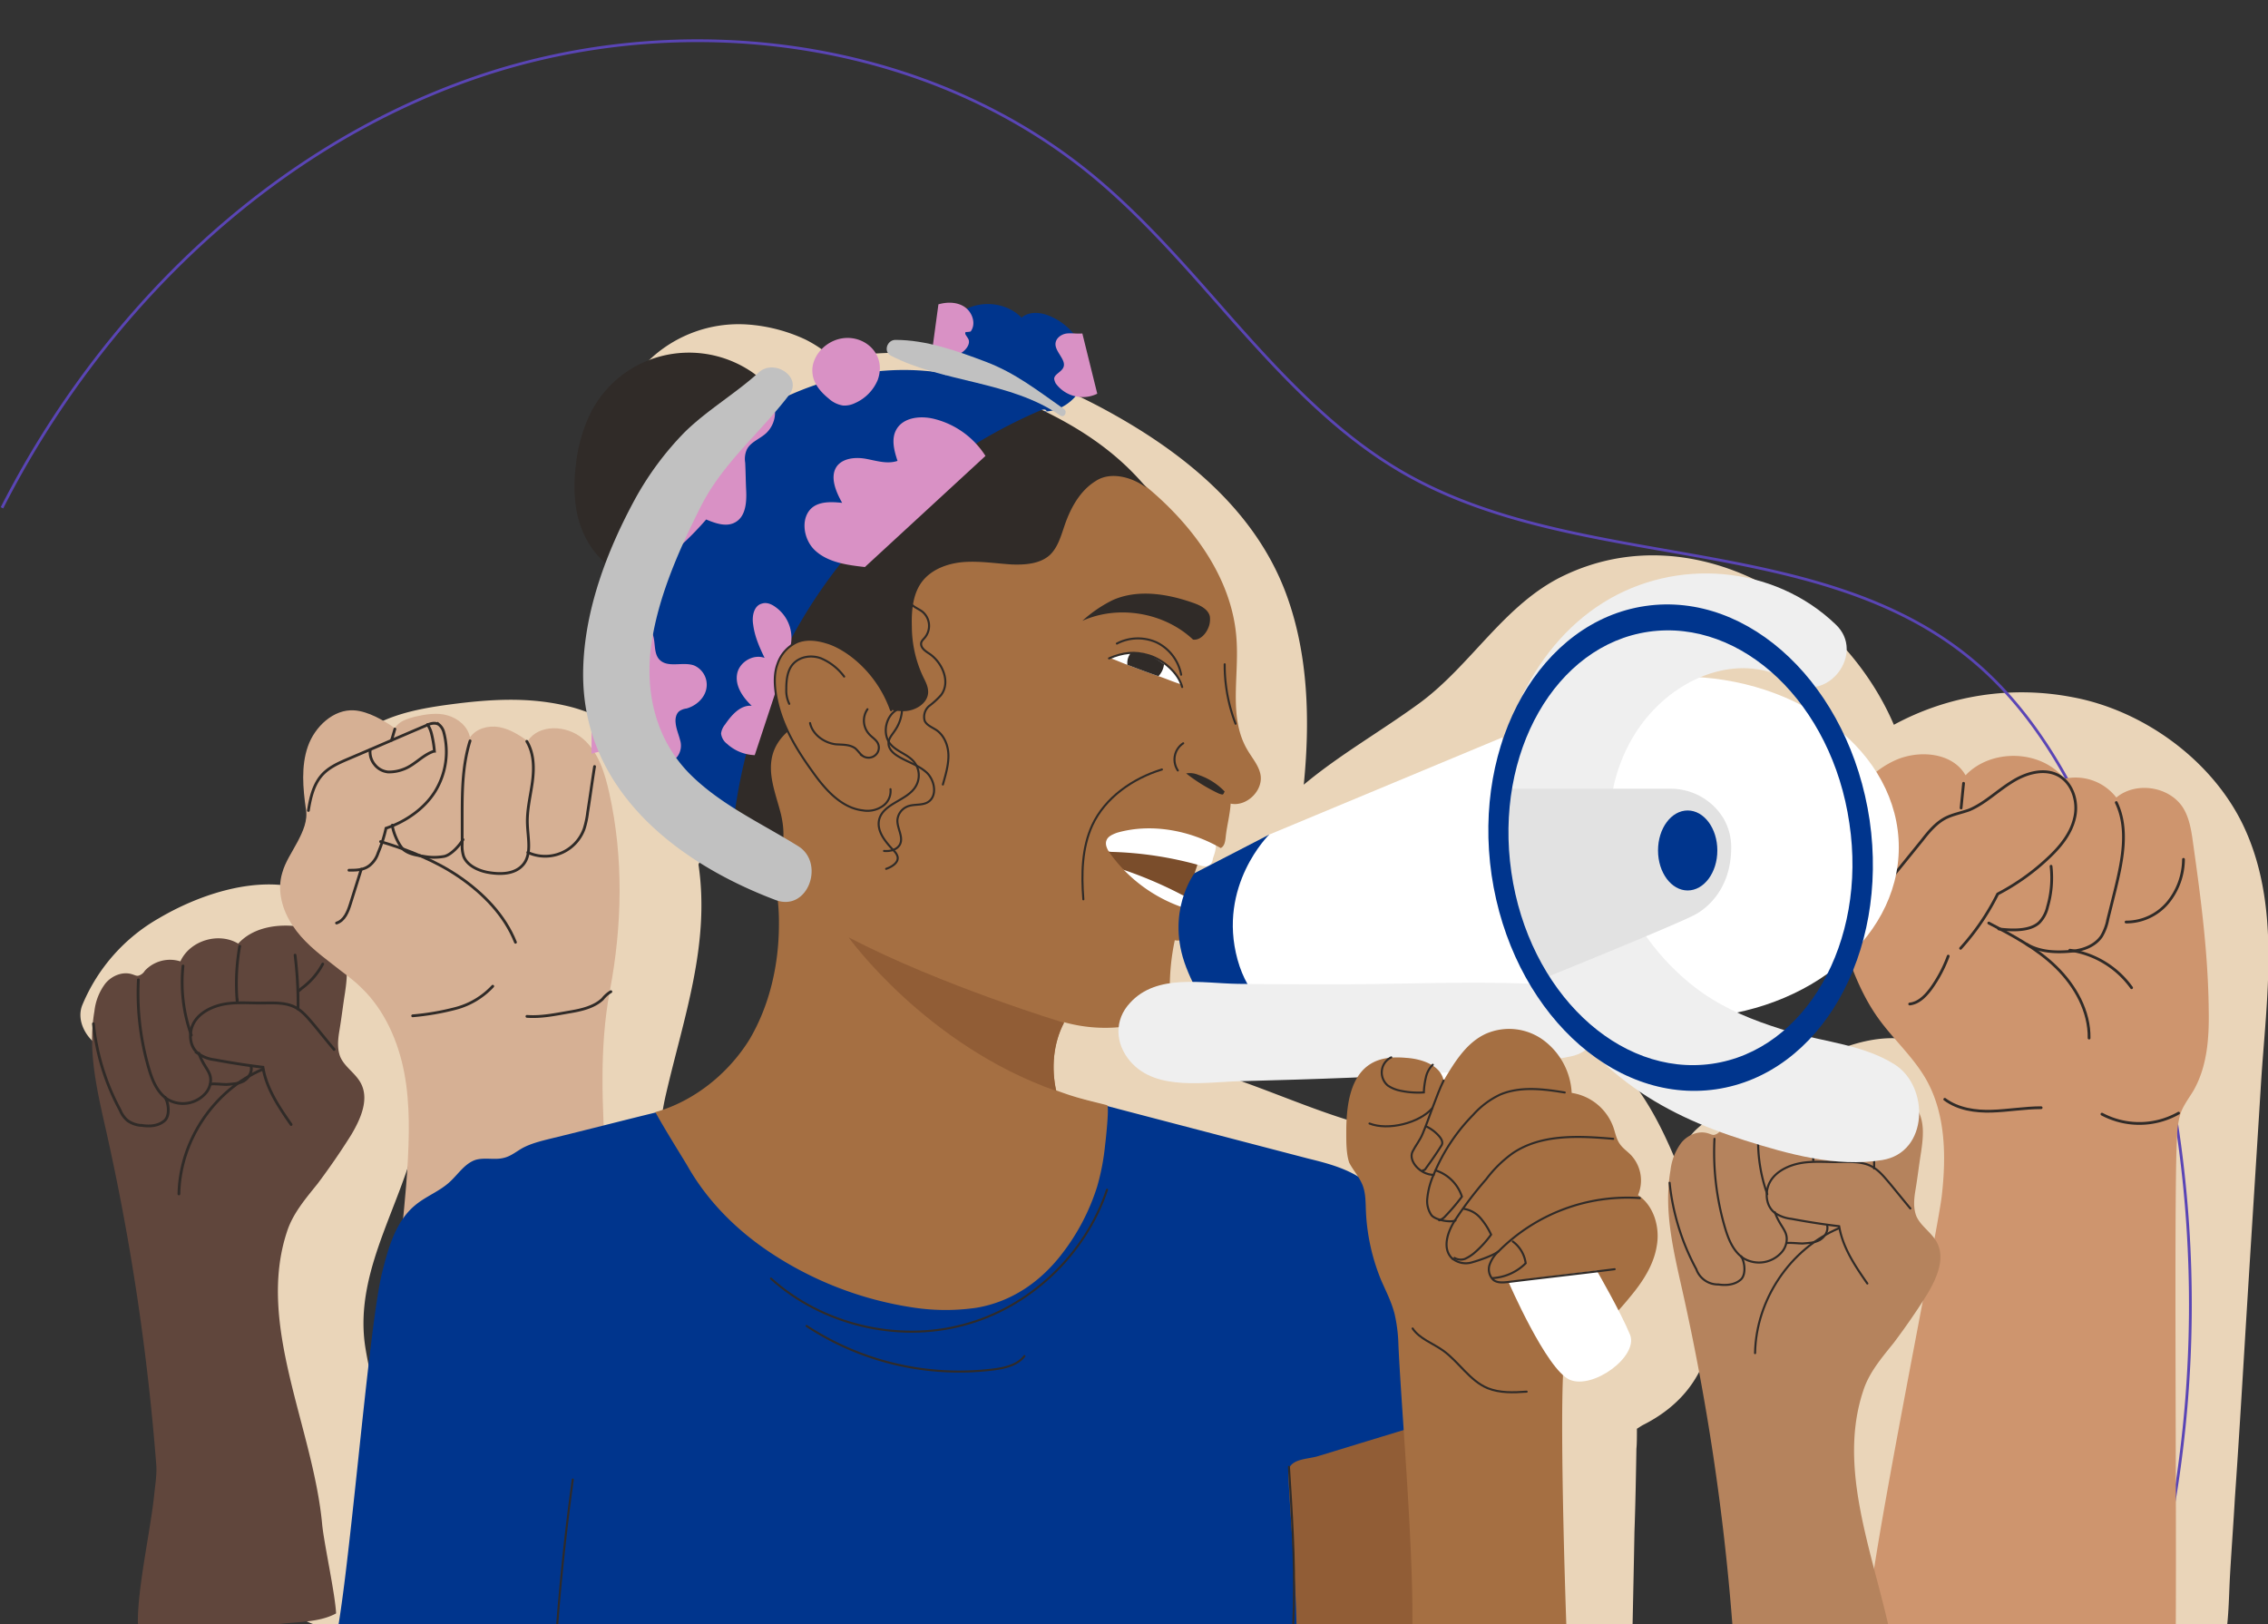 <svg id="Layer_1" data-name="Layer 1" xmlns="http://www.w3.org/2000/svg" xmlns:xlink="http://www.w3.org/1999/xlink" viewBox="0 0 818 585.76"><rect x="0" y="0" width="818" height="585.76" fill="#333333" stroke="none"/><defs><clipPath id="clip-path"><rect y="13.77" width="818" height="632" style="fill:none"/></clipPath></defs><g style="clip-path:url(#clip-path)"><path d="M29.77,362.27A64.42,64.42,0,0,1,57.4,331.11c13.9-8.19,32.8-14.6,48.84-11.22a17.46,17.46,0,0,1,2.85.71c3.39-5,2.5-15,3.21-19.94,1.43-11.93,4.46-23.51,13.37-32.23,10-10,23.53-12.65,37.07-14.43s27.1-2.67,40.65.36A55,55,0,0,1,221.92,262c.72-2.31,1.43-4.63,2.14-6.94,4.1-15.32.36-31.16-2.31-46.48-2.86-16.2-4.46-31.7-1.25-47.9a52.17,52.17,0,0,1,7.31-18.52,14.52,14.52,0,0,1,3.74-9.62,46.68,46.68,0,0,1,38.32-15.49,59,59,0,0,1,20.5,5.34,45,45,0,0,1,9.81,6.59c.35.36.71.53,1.07.89,6.59-2.14,15.33-2.49,21.39-2.67,8.73-.36,17.64.71,26.2,2.14,16.58,2.85,32.62,9.43,47.59,17.27,28.88,15.31,56.33,36.68,67.74,68.38,7.66,21.19,8.38,44.88,6.06,68,13-10.86,27.81-19.23,41.71-29.38,18.72-13.72,30.66-35.8,52.05-46,46.35-22.26,100,9.26,119.07,53.78a96.61,96.61,0,0,1,64.17-10c25.49,4.63,50.27,22.44,61.68,45.94,13.9,28.85,8.56,62.15,6.59,93-2,32.41-4.1,64.64-6.06,97-1.07,17.63-2.14,35.26-3.38,52.89-.54,9.44-1.25,18.88-1.79,28.32-.53,10-.35,20.47-3.56,30.09-5.88,17.27-34.4,20.66-38.5,0-3.75-18.7,0-39.35,1.24-58.23,1.07-17.63,2.14-35.26,3.39-52.89q3.48-54.76,6.78-109.34c.89-15.49,3.38-31.7,1.42-47.19a41.52,41.52,0,0,0-16.93-29.21c-21.39-15.67-52.23-11.57-76.12-1.06-4.27,1.78-8.73,2.49-12.83,1.42-7.49,1.25-15.33-1.6-19.79-10.15-8.73-16.38-15-33.3-31.9-43.1-14.09-8.19-30.13-8.36-42.43,2.5-7.49,6.59-13.55,14.78-20.68,21.9A125,125,0,0,1,528,293.36c-16.93,10.15-36.72,16.74-52.22,28.85a16.16,16.16,0,0,1-2.14,1.42,39.14,39.14,0,0,1-5.71,10.15c-3,4.1-6.06,8.37-8.73,12.64-2,3-3.57,6.41-5.35,9.44-4.63,11.22-10.52,21.55-18.54,29.56,4.64,1.61,9.27,3.39,13.73,5,15.33,5.52,30.83,12.29,46.7,16.2,5.35,1.25,9.45,1.79,13.37.89,1.25-.17,5-4.09,6.06-5.52,8.56-11.57,16.76-23.86,31.55-27.78,30.66-8,47.24,19.24,57.58,44.17,2-3.39,4.27-8,7.3-10.87a51.81,51.81,0,0,1,18.36-11,181.19,181.19,0,0,1,15.87-9.79c11.41-6.06,24.42-12.64,37.61-12.29,27.27,1.07,42.6,28.49,41.18,53.25-1.61,24.39-10.88,48.79-17.29,72.3-3,11-5.89,22.08-8.2,33.3-2.5,12.11-2.32,25.11-5.71,36.86-5.35,18-35.29,20.66-39.21,0-3.75-20.12,2.31-42.92,7.13-62.51,4.63-19.05,10.51-37.93,15.5-57,2.14-8,4.82-16.38,5.35-24.58a28.28,28.28,0,0,0,0-5.52c0-.17-1.07-3.56-.35-1.78-.9-2.31-.54-1.78-1.79-2.49a.18.18,0,0,1-.18-.18c-3.56.36-10,3.56-15.5,5.88a13.17,13.17,0,0,1-6.24,5.7c-5.71,2.67-11.41,3.56-17.12,5.7-4.81,1.78-5.16,5-8.19,9.08-4.82,6.23-10.52,8.72-16.76,10.86,5,23.69,2,47.73-23.35,60.55-.71.35-1.43.89-2.32,1.42,0,2.32,0,5.7-.18,7.13-.17,10-.35,20.12-.71,30.09-.36,20.66-.89,41.31-1.25,62-.53,27.43-43.13,27.43-42.6,0,.71-33.48.71-67.13,2.14-100.61.71-16.92,8-29.21,23.17-36.86.54-.36,3.21-1.79,4.28-2.32a5.89,5.89,0,0,0,.54-1.07v-4.81a26.83,26.83,0,0,0-1.25-6.41,191.53,191.53,0,0,0-14.09-38.11c-1.06-1.95-2.49-5-3.56-6.23a8.69,8.69,0,0,0-.89-1.07c-.18.18-.18.36-.36.36-.53.71-1.07,1.42-1.6,2.14-1.61,2.13-3,4.27-4.64,6.41-4.81,6.41-9.62,11.93-16.4,16.38-13,8.73-29.05,8.9-43.85,6.23-16.22-2.85-31.9-10.15-47.23-15.67-17.83-6.41-35.65-13-53.48-19.41-11.41-4.09-17.29-14.07-14.79-26.18.71-3.91,1.6-7.83,2.31-11.93,1.79-9.44,11.59-15.13,20.5-15.67,18.18-1.07,23.71-39.35,26.56-53.42,4.82-24.22,7.85-52,.54-75.86-6.6-21.73-28-35.44-47.06-45.95-19.61-10.86-43-18.7-65.6-14.07-9.62,2-19.43,3.39-28.34-1.78-5.7-3.38-9.09-10.5-12.83-13.35-3.39-2.5-8.38-3.39-13.19-2.32a94.81,94.81,0,0,0-2.14,9.44c-1.07,6.41-.54,13.53.35,20,2.14,16.91,7.67,33.12,9.81,50,2.13,18-2,33.83-7.31,50.57a62.64,62.64,0,0,0-3,11.4c-.54,3.74.18,7.65-.54,11.57a20.36,20.36,0,0,1-1.78,5.88c4.28,28.85-5.35,55.2-11.76,83-3.57,15.5-3,31-2.68,46.84.18,8.9.54,17.63-.53,26.53-1.25,11-5.35,19.06-12.84,27.25-8,8.72-23.17,4.09-26.2-6.95-4.63-17.45-2.67-35.61-3.21-53.6-.53-17.45.36-34.55,4.28-51.46,3.56-15.67,9.8-31.17,11.76-47.37,1.43-10.33.54-20.66-2.49-28.14-3.92-9.62-9.45-14.07-20.86-15.85-7.48-1.07-15.51-.71-23-.35-5,.17-10.52,0-15.33,1.78-8.2,3-8.73,12.64-11.41,20.48-2.32,6.58-5,13-9.09,18.16,17.83,16.38,25.67,45.23,23.35,68-3,29.91-25.31,56.09-20,86.72,2.49,15,7.84,29.2,10.16,44.16,2.67,16,4.63,38.65-8.92,50.76-9.8,8.72-28,6.23-31-8.2-2.32-11.22,1.25-23-.71-34.37-2.14-12.1-6.07-23.86-8.74-36-2.85-12.82-4.63-26-3-39.17,1.78-14.78,7.49-28.14,13.55-41.67,8.2-18.52,15.51-45.41-1.07-62-7.31-7.3-16-2.13-24.78.36-8.56,2.49-18.54,3.74-23.88,11.58-3.75,5.52-10.34,8.19-16.76,5.52C31.91,375.63,27.09,368.51,29.77,362.27ZM576.65,472.5c.18-.71.18-.53,0,0Zm-17.29-58.23c.89-.18.53-.18,0,0Zm-4.28.36h.35C552.05,410,554.72,415,555.08,414.63Z" style="fill:#ead5b9"/><path d="M778.07,571.51A432.93,432.93,0,0,0,761,314.73c-11.23-29-26.38-57.7-50.62-77.47-56-45.59-141.36-30.81-203.93-66.6-24.24-13.89-43.49-34.55-62-55.38-16-18.17-31.9-36.69-50.44-52-60.79-50-148.84-60.9-223.17-35.08S36.36,113.14.71,183.13" style="fill:none;stroke:#5a45b5;stroke-miterlimit:10"/><path d="M673.62,586.12c-.9-14.25,25.13-140.86,26.73-154.93s1.43-29.21-5.52-41.67c-4.81-8.55-12.48-15.14-18-23.15-4.81-6.95-8.2-15-10.87-23-4.1-12.47-6.6-25.65-4.28-38.65,2.32-12.82,10-25.28,22.11-30.63,8.55-3.74,20.5-2.67,25.13,5.52,9.27-9.79,27.27-9.26,35.65,1.25a18.57,18.57,0,0,1,18.72,6.77c7.3-6.06,19.78-3.92,24.42,4.27,2,3.56,2.67,7.84,3.21,11.76,2.85,20.12,5.52,40.42,5.7,60.72.18,10-.54,20.3-5.53,29-1.6,2.67-3.56,5.16-4.63,8.19a30.18,30.18,0,0,0-1.25,8c-1.42,22.44.36,179.33-.89,201.59C757.39,622.45,699.28,599.12,673.62,586.12Z" style="fill:#ce956e"/><path d="M707.13,342a86.73,86.73,0,0,0,13.37-19.59A81.37,81.37,0,0,0,739.21,309c4.1-3.92,7.85-8.55,9.09-14.25,1.25-5.52-.71-12.11-5.7-15-5.35-3-12.12-.89-17.11,2.32-5.17,3.2-9.63,7.65-15.15,10-2.86,1.07-6.06,1.6-8.74,3-3.38,1.78-6.06,5-8.38,8l-25.13,31" style="fill:none;stroke:#302b28;stroke-linecap:round;stroke-miterlimit:10"/><path d="M787.52,309.92a24.86,24.86,0,0,1-5.71,15.67,19.56,19.56,0,0,1-15,6.94" style="fill:none;stroke:#302b28;stroke-linecap:round;stroke-miterlimit:10"/><path d="M763.28,289.44c4.63,9.61,2.14,21-.36,31.34l-2.67,10.69a18.85,18.85,0,0,1-2.32,6.23c-2.32,3.38-6.6,5-10.7,5.34-5.52.53-11.4.36-16.22-2.49" style="fill:none;stroke:#302b28;stroke-linecap:round;stroke-miterlimit:10"/><path d="M739.75,312.41A37,37,0,0,1,738.5,327a11.9,11.9,0,0,1-3,5.7c-3.39,3.21-10,2.85-14.62,2.32" style="fill:none;stroke:#302b28;stroke-linecap:round;stroke-miterlimit:10"/><path d="M708.2,282.49c-.36,3-.54,5.88-.89,8.91" style="fill:none;stroke:#302b28;stroke-linecap:round;stroke-miterlimit:10"/><path d="M678.25,288.37c-1.07,4.81-2.14,9.79-1.43,14.78a26.47,26.47,0,0,0,2.5,7.48,64.4,64.4,0,0,0-3.39,9.79" style="fill:none;stroke:#302b28;stroke-linecap:round;stroke-miterlimit:10"/><path d="M677.72,310.81a25,25,0,0,1-8.56-6.95c-.36-.53-.71-1.07-.36-1.6" style="fill:none;stroke:#302b28;stroke-linecap:round;stroke-miterlimit:10"/><path d="M717.29,332.89c8.55,4.45,17.29,9.08,24.24,15.85s12.12,16,11.94,25.64" style="fill:none;stroke:#302b28;stroke-linecap:round;stroke-miterlimit:10"/><path d="M746.52,342.68a33.19,33.19,0,0,1,22.28,13.54" style="fill:none;stroke:#302b28;stroke-linecap:round;stroke-miterlimit:10"/><path d="M785.74,401.45a28.73,28.73,0,0,1-27.63.36" style="fill:none;stroke:#302b28;stroke-linecap:round;stroke-miterlimit:10"/><path d="M701.42,396.46c4.82,3.57,11.05,4.46,16.94,4.28s11.94-1.25,17.82-1.25" style="fill:none;stroke:#302b28;stroke-linecap:round;stroke-miterlimit:10"/><path d="M702.67,344.82a49.1,49.1,0,0,1-6.24,11.75c-2,2.68-4.45,5.17-7.66,5.52" style="fill:none;stroke:#302b28;stroke-linecap:round;stroke-miterlimit:10"/><path d="M49.73,585.23c-.18-12.29,4.64-33.84,5.88-46.13.36-3.56,1.07-7.65.72-11.21A848.11,848.11,0,0,0,38.32,408c-3.2-14.25-6.77-28.85-4.27-43.27a20.22,20.22,0,0,1,3.92-10c2.32-2.85,6.24-4.45,9.62-3.38.72.18,1.61.71,2.32.53a3.9,3.9,0,0,0,2.32-1.78,12.4,12.4,0,0,1,12.83-3.38c3.39-7.48,13.73-10.68,20.86-6.41,5.52-6.06,14.61-7.3,22.64-6.06,6.06,1.07,12.47,3.92,15.15,9.62,2,4.27,1.42,9.44.71,14.25-.71,4.45-1.25,9.08-2,13.53-.54,3.21-.89,6.59.36,9.62,1.6,3.56,5.34,5.7,7.3,9.26,3.21,5.87,0,13-3.38,18.7-3.75,6-7.85,11.93-12.12,17.63-4.28,5.34-8.92,10.68-11.05,17.27C92.33,477.85,113,514.71,116.22,550c.71,6.94,4.64,24.75,5,31.87-6.59,3.56-14.79,2.85-22.28,4.1-9.8,1.6-20.5,1.6-30.3,3-2.5.35-8.56-2.14-11.23-2.67C55.26,585.23,49.91,587.9,49.73,585.23Z" style="fill:#60463c"/><path d="M120.5,378.48c-2.5-3-4.81-5.88-7.31-8.91-2-2.31-3.92-4.8-6.59-6.23-3.75-2-8.38-1.6-12.66-1.6s-8.74-.36-12.83.35-8.56,2.68-10.88,6.24-2.14,9.08,1.43,11.75a13,13,0,0,0,5.88,2.14c5.7,1.07,11.59,2,17.29,2.67,1.25,7.66,5.7,14.25,10.16,20.66" style="fill:none;stroke:#302b28;stroke-linecap:round;stroke-miterlimit:10"/><path d="M106.42,344.46a142.07,142.07,0,0,1,1.07,19.42" style="fill:none;stroke:#302b28;stroke-linecap:round;stroke-miterlimit:10"/><path d="M86.45,341.26a76.36,76.36,0,0,0-.89,20.12v-1.07" style="fill:none;stroke:#302b28;stroke-linecap:round;stroke-miterlimit:10"/><path d="M66,348.38a56.67,56.67,0,0,0,3,24.93" style="fill:none;stroke:#302b28;stroke-linecap:round;stroke-miterlimit:10"/><path d="M49.91,353.37a96.61,96.61,0,0,0,3.74,31.87c1.25,4.28,3,8.73,6.78,11.22a10.87,10.87,0,0,0,13.55-2,7.31,7.31,0,0,0,2-5c0-3.21-2.49-4.63-4.27-9.62" style="fill:none;stroke:#302b28;stroke-linecap:round;stroke-miterlimit:10"/><path d="M90.55,384.53c.54,2.14-.89,4.28-2.67,5.34-2,1.07-4.1,1.07-6.24,1.25-1.25,0-4.28-.35-5.71-.18" style="fill:none;stroke:#302b28;stroke-linecap:round;stroke-miterlimit:10"/><path d="M116.4,347.67a26,26,0,0,1-7.31,8.55c-.36.18-1.43,1.42-1.6,1.07" style="fill:none;stroke:#302b28;stroke-linecap:round;stroke-miterlimit:10"/><path d="M59.54,395.75c1.42,2.32,1.78,6.95-.36,8.55-2.14,1.78-5.17,2-7.84,1.6A9.6,9.6,0,0,1,46,404.12a9.48,9.48,0,0,1-2.67-3.74,83.52,83.52,0,0,1-9.63-31.16" style="fill:none;stroke:#302b28;stroke-linecap:round;stroke-miterlimit:10"/><path d="M94.83,385.6c-17.65,7.48-29.95,25.82-30.3,45" style="fill:none;stroke:#302b28;stroke-linecap:round;stroke-miterlimit:10"/><path d="M618.18,642.57c-.18-12.29,4.63-33.84,5.88-46.12.36-3.57,1.07-7.66.71-11.22a848.31,848.31,0,0,0-18-119.85c-3.21-14.25-6.77-28.85-4.28-43.27a20.45,20.45,0,0,1,3.92-10c2.32-2.84,6.24-4.45,9.63-3.38.71.18,1.6.71,2.32.54a3.9,3.9,0,0,0,2.31-1.79,12.41,12.41,0,0,1,12.84-3.38c3.39-7.48,13.72-10.68,20.85-6.41,5.53-6,14.62-7.3,22.64-6,6.06,1.06,12.48,3.91,15.15,9.61,2,4.28,1.43,9.44.72,14.25-.72,4.45-1.25,9.08-2,13.53-.54,3.21-.89,6.59.35,9.62,1.61,3.56,5.35,5.7,7.31,9.26,3.21,5.88,0,13-3.39,18.7-3.74,6.05-7.84,11.93-12.12,17.63-4.28,5.34-8.91,10.68-11,17.27-11.23,33.66,9.45,70.52,12.66,105.78.71,6.94,4.63,24.75,5,31.87-6.6,3.57-14.8,2.85-22.28,4.1-9.81,1.6-20.5,1.6-30.31,3-2.49.35-8.55-2.14-11.23-2.67C623.71,642.57,618.36,645.24,618.18,642.57Z" style="fill:#b5835d"/><path d="M689,435.82c-2.5-3-4.82-5.88-7.31-8.9-2-2.32-3.92-4.81-6.6-6.24-3.74-2-8.38-1.6-12.65-1.6s-8.74-.36-12.84.36-8.56,2.67-10.87,6.23-2.14,9.08,1.42,11.75a13,13,0,0,0,5.89,2.14c5.7,1.07,11.58,2,17.29,2.67,1.25,7.66,5.7,14.25,10.16,20.66" style="fill:none;stroke:#302b28;stroke-linecap:round;stroke-miterlimit:10;stroke-width:0.75px"/><path d="M674.86,402a138.9,138.9,0,0,1,1.07,19.41" style="fill:none;stroke:#302b28;stroke-linecap:round;stroke-miterlimit:10;stroke-width:0.75px"/><path d="M654.9,398.6a75.94,75.94,0,0,0-.89,20.12v-1.06" style="fill:none;stroke:#302b28;stroke-linecap:round;stroke-miterlimit:10;stroke-width:0.75px"/><path d="M634.4,405.72a56.67,56.67,0,0,0,3,24.93" style="fill:none;stroke:#302b28;stroke-linecap:round;stroke-miterlimit:10;stroke-width:0.75px"/><path d="M618.36,410.71a96.43,96.43,0,0,0,3.74,31.88c1.25,4.27,3,8.72,6.77,11.22a10.87,10.87,0,0,0,13.55-2,7.31,7.31,0,0,0,2-5c0-3.21-2.49-4.63-4.28-9.62" style="fill:none;stroke:#302b28;stroke-linecap:round;stroke-miterlimit:10;stroke-width:0.75px"/><path d="M659,441.87c.53,2.14-.89,4.28-2.67,5.35-2,1.06-4.11,1.06-6.24,1.24-1.25,0-4.28-.35-5.71-.18" style="fill:none;stroke:#302b28;stroke-linecap:round;stroke-miterlimit:10;stroke-width:0.75px"/><path d="M684.84,405a25.91,25.91,0,0,1-7.3,8.55c-.36.18-1.43,1.42-1.61,1.07" style="fill:none;stroke:#302b28;stroke-linecap:round;stroke-miterlimit:10;stroke-width:0.75px"/><path d="M628,453.09c1.43,2.32,1.79,7-.35,8.55-2.14,1.78-5.17,2-7.85,1.6a8.29,8.29,0,0,1-8-5.52,83.51,83.51,0,0,1-9.62-31.16" style="fill:none;stroke:#302b28;stroke-linecap:round;stroke-miterlimit:10;stroke-width:0.75px"/><path d="M663.28,442.94C645.63,450.42,633.33,468.76,633,488" style="fill:none;stroke:#302b28;stroke-linecap:round;stroke-miterlimit:10;stroke-width:0.75px"/><path d="M128,580.6c4.64-27.43,17.12-130.89,18.9-158.67.71-11.75,1.07-23.51-1.07-34.9s-7.13-22.8-15.51-30.81c-3.21-3.21-7-5.7-10.51-8.55-5.35-4.1-10.7-8.37-14.27-13.89-3.74-5.52-5.7-12.64-3.74-19,1.07-3.92,3.57-7.48,5.53-11.22s3.74-7.66,3-11.76c-1.07-7.48-1.78-15.49.71-22.61s9.27-13.54,16.76-13c5,.35,10.51,3.56,14.61,6.41,1.43-2.49,4.46-3.38,7.13-4.1,3.93-.89,8-1.6,11.77-.53,3.92,1.07,7.48,4.09,8.2,8,2.14-3.2,6.59-4.45,10.52-3.74s7.13,2.85,10.33,5c4.1-6.23,14.08-5.7,19.79-.89s8,12.46,9.62,19.77c5.17,23.32,4.64,47.72.18,71.23-3.92,20.83-2.67,42.2-1.42,63.39,1.6,27.43,7.13,140.33,8.73,167.75-3.74,2.85-12.48,5.52-17.11,6.41-12.3,2.85-25.85,3.74-38.5,3.74S138.68,587.36,128,580.6Z" style="fill:#d6b094"/><path d="M214.44,276.44c-.89,5.52-1.61,11-2.5,16.56a31,31,0,0,1-1.25,5.88,14.92,14.92,0,0,1-20.32,8.54" style="fill:none;stroke:#302b28;stroke-linecap:round;stroke-miterlimit:10"/><path d="M190,267.36c2.67,4.45,2.67,9.79,2,14.78s-2,10-1.78,15.13c.17,5,1.6,10.69-1.43,14.43s-8.56,3.74-13.19,2.85c-3.39-.71-7.13-2.5-8.38-5.7a12.35,12.35,0,0,1-.53-4.45V293.53c0-8.9.17-17.8,2.85-26.35" style="fill:none;stroke:#302b28;stroke-linecap:round;stroke-miterlimit:10"/><path d="M111.23,292.29c.71-4.45,1.78-9.08,4.63-12.47,2.5-3,6.24-4.63,10-6.23,9.26-3.92,18.53-8,27.8-11.93,1.43-.71,3.21-1.25,4.64-.36a5.28,5.28,0,0,1,1.78,2.85,27.29,27.29,0,0,1-3.21,21.37c-3.92,6.23-10.69,10.86-17.65,13.18a51.25,51.25,0,0,1-2.85,8.9,9.46,9.46,0,0,1-3.21,4.63c-2.13,1.61-4.81,1.61-7.3,1.61" style="fill:none;stroke:#302b28;stroke-linecap:round;stroke-miterlimit:10"/><path d="M167,302.79c-1.25,2.14-4.28,5.52-6.77,6.06a20.17,20.17,0,0,1-7.31,0c-2.32-.36-4.81-.71-6.77-2-2.14-1.25-4.46-6.77-4.64-9.26" style="fill:none;stroke:#302b28;stroke-linecap:round;stroke-miterlimit:10"/><path d="M142.42,262.91c-.35,1.06-.89,3.2-1.24,4.09" style="fill:none;stroke:#302b28;stroke-linecap:round;stroke-miterlimit:10"/><path d="M137.25,303.51c10,3,20,6.94,28.52,12.82S182,330,185.92,339.83" style="fill:none;stroke:#302b28;stroke-linecap:round;stroke-miterlimit:10"/><path d="M130.3,313.48c-1.25,4.1-2.67,8.37-3.92,12.46-.89,2.85-2.14,6.06-5,6.95" style="fill:none;stroke:#302b28;stroke-linecap:round;stroke-miterlimit:10"/><path d="M220.32,357.64a11,11,0,0,0-3,2.67c-3,2.85-7.49,3.92-11.77,4.63-5.16.89-10.33,2-15.5,1.61" style="fill:none;stroke:#302b28;stroke-linecap:round;stroke-miterlimit:10"/><path d="M177.72,355.68a27.94,27.94,0,0,1-13.37,8,92.13,92.13,0,0,1-15.51,2.67" style="fill:none;stroke:#302b28;stroke-linecap:round;stroke-miterlimit:10"/><path d="M154.19,261.3a10.29,10.29,0,0,1,1.42,3.21,38.47,38.47,0,0,1,1.07,6.41h-.17c-4.28,1.42-7,5.16-11.23,6.59a14.16,14.16,0,0,1-5.35.89,7,7,0,0,1-4.82-2.67,7.16,7.16,0,0,1-1.6-5.35" style="fill:none;stroke:#302b28;stroke-linecap:round;stroke-miterlimit:10"/><path d="M454.54,523.08l16.58,91.35h48.66V507.58Z" style="fill:#915d36"/><path d="M467.2,599.65c1.78-11.75-2.14-55.56-2.5-67.49a11.61,11.61,0,0,1,.18-2.49c1.43-3.74,7.13-3.39,10.88-4.63,15.15-4.63,30.3-9.26,45.63-13.89a361,361,0,0,0-12.66-56.63c-3.21-10.69-7.49-21.73-16.4-28.5-5.88-4.45-13.19-6.41-20.5-8.19q-46-12-91.8-24c-38.68-10.15-80,7.3-119.78,11.4-7.31.71-15-.53-21.21-4.63-13.37,3.21-26.92,6.77-40.29,10-3.56.89-7.31,1.78-10.52,3.56-2.13,1.25-4.1,2.85-6.41,3.39-3.21.89-6.78-.18-10.16.71-3.93,1.25-6.24,5-9.27,7.83-3.75,3.57-8.91,5.35-12.84,8.73-6.77,5.7-9.44,15-11.58,23.51C132.8,478,125.67,574,120.5,594c10.16,15.14,26.92,10.87,43.67,18,14.44,6,31.73,3.38,47.24,5.7,71.12,10.5,145.63-.89,217.47,3.38,8,.53,16.22.89,23.7-2C460.43,616,466.13,607.49,467.2,599.65Z" style="fill:#00358d"/><path d="M427.63,324.7c-.18.35-.18.71-.54.89-.35.35-.89.18-1.42.18-6.95-1.25-13.37-4.63-19.26-8.73-3-2.14-5.88-4.45-7.48-7.83a3.06,3.06,0,0,1-.36-2.5,3,3,0,0,1,2.5-1.78A29.84,29.84,0,0,1,412.3,304,47.55,47.55,0,0,1,430,308.85c3,1.6,1.78,3,.89,6C429.77,318.11,428.7,321.31,427.63,324.7Z" style="fill:#7a4d2b"/><path d="M437.43,309.74a3.1,3.1,0,0,1-1.07,2.14c-.89.89-2.49.53-3.74.17a131,131,0,0,0-31-4.8c-1.42,0-3-.18-3.74-1.43a4.84,4.84,0,0,1-.36-3.2,7.63,7.63,0,0,1,1.07-3.39,5.76,5.76,0,0,1,3-1.78,35.74,35.74,0,0,1,18.9-.35,81.26,81.26,0,0,1,12.65,4.45c1.07.53,4.46,1.42,5.17,2.49C439,305.64,437.79,308.49,437.43,309.74Z" style="fill:#fff"/><path d="M428.34,324.34a4.42,4.42,0,0,0-2-1.6,148.56,148.56,0,0,0-21.21-9.08,1.77,1.77,0,0,0-.89,2,4.61,4.61,0,0,0,1.24,2c5,5.34,11.41,8.9,18.19,11.57,1.42.53,3.38,1.42,4.45.18C428.88,328.79,428.7,325.23,428.34,324.34Z" style="fill:#fff"/><path d="M278.07,153.74c.72.72,1.79-.35,2-1.24,2.14-7.3-3.38-15-10-19.06a40.26,40.26,0,0,0-31.55-5,39.5,39.5,0,0,0-25.13,19.76,55,55,0,0,0-5.53,18.17c-1.07,8-1.07,16.38,1.78,24s8.56,14.42,16.4,17.09" style="fill:#302b28"/><path d="M236.36,401.09c4.46,8,10.52,17.46,11.94,20,7,12.11,17.12,22.26,28.7,30.09a127.13,127.13,0,0,0,51.88,20.3,77.57,77.57,0,0,0,23.17.18c12.83-2.13,23.35-9.44,31.19-19.76a77.52,77.52,0,0,0,12.48-24A82.63,82.63,0,0,0,398.57,413c.18-1.25,1.61-14.25.71-14.43-8-2-11.23-2.67-18.36-5.34-1.78-8.19-1.06-17.1,2.86-24.58a55.49,55.49,0,0,0,29.05.18c3.75-.89,7.84-2.85,8.91-6.41a10,10,0,0,0,.18-4.63,82.9,82.9,0,0,1,1.79-18.7,5.9,5.9,0,0,0,5.7-2,10.06,10.06,0,0,0,1.78-6.05,6.53,6.53,0,0,0-.35-1.78,3.65,3.65,0,0,0-2.5-1.43A54,54,0,0,1,400.53,308c-1.07-1.43-2.14-3.38-1.42-5,.53-1.42,2.31-2.13,3.74-2.67,12.3-3.56,26.38-.89,37.43,5.52,1.43-.71,1.61-2.49,1.79-3.92.35-3.74,1.6-8.37,1.78-12.11,5.88,1.25,12.12-5,10.69-10.86-.71-3-2.85-5.52-4.45-8.19C443,259.17,446.88,244.56,446,231c-1.25-21.9-15.51-41.32-32.45-55.38-12.47-10.33-27.45-18.88-43.67-18.88-30.83-.18-63.45,1.07-85.56,22.44s-32.26,54.49-25.67,84.59c2.14,10.15,6.07,19.76,10.7,29.2,3.39,6.77,7,13.53,9.09,20.84a70.82,70.82,0,0,1,2.5,19.41c0,14.42-3.21,29-10.52,41.49C262.74,387.2,250.27,397.18,236.36,401.09Z" style="fill:#a56f42"/><path d="M276.65,311a7.72,7.72,0,0,0,1.25,1.24c5.52-4.27,5.34-12.64,3.56-19.41s-4.63-13.71-2.85-20.48c2.32-8.72,11.59-13.35,20.14-16,4.81-1.43,9.8-2.5,14.62-2,4.1.53,8.2,2.13,12.47,2.13s8.92-2.84,8.92-6.94c0-2.14-1.07-3.92-2-5.88A42.83,42.83,0,0,1,328.88,226c-.18-5.87.35-12.28,4.09-16.74,3.57-4.27,9.45-6.23,15-6.59,5.7-.35,11.23.54,16.93.9,4.82.17,10.16-.18,13.73-3.39,3-2.85,4.1-7.12,5.52-11.22,2.14-6.05,5.53-12.11,11.05-15.49,5.35-3.56,13.2-1.42,18.36,2.49-10.69-12.82-23.7-21.37-38.14-28.31s-30.48-11.22-46.35-10.33a114.12,114.12,0,0,0-25.66,5c-13.37,4.09-26.39,9.61-37.62,18s-20.32,19.95-24.24,33.3a83.71,83.71,0,0,0-2.85,18.7c-1.25,18.52.18,37.58,6.24,55.21s16.93,33.83,32.44,44.34" style="fill:#302b28"/><path d="M342.42,136.83c-.71-1.79-3-2.32-5-2.68-23.53-3-47.77,3.57-67.73,16.57-19.79,13-35.3,32.23-45.46,53.6-4.46,9.44-8,19.41-8.56,29.91-.89,15.14,4.46,30.28,13.55,42.57,9.09,12.1,21,21.19,34.58,27.95A184.84,184.84,0,0,1,375.58,147.87c.53-.18,1.42-.36,1.78.17s-1.07.89-.71.36c8,0,15.15-7.48,15.33-15.49,0-8-5.53-15.49-12.84-18.7-3.38-1.6-7.84-2.14-10.69.36-6.24-6.41-17.47-6.59-23.89-.36C338,119.91,336.36,130.41,342.42,136.83Z" style="fill:#00358d"/><path d="M355.43,164.43a30.67,30.67,0,0,0-18.53-13.36c-5-1.24-11.06-.53-13.55,3.74-2,3.39-.89,7.66.36,11.4-3.57,1.25-7.49,0-11.23-.71s-8.2-.36-10.52,2.49c-2.85,3.74-.54,9.26,1.78,13.36-3.56-.36-7.31-.54-10.16,1.24-5.17,3.39-4.1,12.11.71,16.21,4.64,4.09,11.41,5,17.65,5.7" style="fill:#d991c5"/><path d="M336.36,125.25c.36,2,2.32,3.21,4.28,3.56a8.5,8.5,0,0,0,5.53-1.24c2.13-1.07,4.27-3.74,2.85-5.7-.36-.72-1.25-1.43-.72-2.14a6.65,6.65,0,0,0,1.79-.18c2-2.67.71-6.76-2-8.72s-6.42-2-9.63-1.07" style="fill:#d991c5"/><path d="M390.37,120.26c-1.78.18-3.74-.17-5.52,0s-3.75,1.43-4.1,3.21c-.72,3.21,4.28,6.41,2.67,9.26-.89,1.6-3.21,2.31-3.21,3.92a5.6,5.6,0,0,0,.54,1.6,12,12,0,0,0,15,3.74" style="fill:#d991c5"/><path d="M269,139.14a10,10,0,0,1,9.81,5.88,10.23,10.23,0,0,1-2.5,11.22c-2.32,2.13-5.7,3.2-7,6a8.27,8.27,0,0,0-.54,4.63c.18,3.38.18,6.77.36,10.15.18,4.1-.18,9.08-3.74,11.22-3.21,2-7.31.53-10.7-.89a108.47,108.47,0,0,1-10,10.15c-2.32,2-5.52,3.74-7.84,2.14a6.56,6.56,0,0,1-2.14-3.92A44.22,44.22,0,0,1,233.33,183" style="fill:#d991c5"/><path d="M213.55,238.86A33.78,33.78,0,0,1,223,228.18a14.43,14.43,0,0,1,5.71-2.85,6.1,6.1,0,0,1,5.88,2c2.32,2.85.71,7.83,3.21,10.51,3,3.2,8.38.71,12.48,2.13a7.57,7.57,0,0,1,4.45,8.55c-.71,3.38-3.74,6.06-7.13,7a5.77,5.77,0,0,0-2.49.89c-1.25.89-1.61,2.67-1.43,4.27.18,2.14,1.07,4.1,1.61,6.23a6.65,6.65,0,0,1-1.07,6.06,5.85,5.85,0,0,1-5.35,1.42,28.14,28.14,0,0,1-5.53-2,29.58,29.58,0,0,0-20-.53" style="fill:#d991c5"/><path d="M284.85,234.06a13.61,13.61,0,0,0-5.17-15.14c-1.43-1.07-3.21-1.78-4.82-1.25-3,.72-3.74,4.63-3.2,7.66.53,4.27,2.31,8.19,4.1,11.93-3.92-1.42-8.74,1.25-9.81,5.34-1.07,4.46,1.78,8.73,5.17,11.94-4.1-.36-7.31,3.38-9.62,6.76a6.36,6.36,0,0,0-1.43,3.21,5.42,5.42,0,0,0,2.14,3.74,15.67,15.67,0,0,0,10,4.09" style="fill:#d991c5"/><path d="M243,297.63a14.5,14.5,0,0,1,11-8.37,14.92,14.92,0,0,1,13,4.81,9,9,0,0,1,2.5,6.59,8.49,8.49,0,0,1-3.21,5.87,15.14,15.14,0,0,1-13.9,3.21,17.6,17.6,0,0,1-10.88-9.62" style="fill:#d991c5"/><path d="M316.58,137a15.72,15.72,0,0,1-8.2,8.37,8.75,8.75,0,0,1-4.28.89,9.93,9.93,0,0,1-5.17-2.49c-2.85-2.31-5.53-5.34-5.88-9.08-.54-4.28,2.14-8.55,5.88-10.86C308.38,118,320.5,126,316.58,137Z" style="fill:#d991c5"/><path d="M382.35,149.83c-18-12.47-42.07-11.76-61-21.55-2.85-1.43-1.43-5.7,1.6-5.7,11.05,0,22.11,3.92,32.44,7.83,10.88,4.1,18.9,10.51,28.35,17.1C385.2,148.58,383.78,150.89,382.35,149.83Z" style="fill:#c1c1c1"/><path d="M284.67,142.35c-10.7,14.06-24.24,24.75-32.26,41-8,16-15.87,33.84-17.83,51.82-1.6,16.21,2.5,31.88,13.9,43.63,11.23,11.4,26,18,39.4,26.36,9.8,6.05,3.56,23.86-8.2,19.41-36.72-13.89-70.41-40.78-69.34-83.34.53-21.37,8.55-42.56,18.71-61.26a110.09,110.09,0,0,1,18-24.22c8.2-8,18.36-13.89,26.74-21.55C279.32,129.35,289.48,135.94,284.67,142.35Z" style="fill:#c1c1c1"/><path d="M400.71,237.44c2,.71,3.92,1.6,5.88,2.31,3.75,1.43,7.49,2.85,11.23,4.1,2.68.89,5.17,2,7.85,2.85-.36-2.85-3.39-5.34-5.89-7.3a24.65,24.65,0,0,0-4.63-2.85,17.1,17.1,0,0,0-7.31-1.25A16.62,16.62,0,0,0,400.71,237.44Z" style="fill:#fff"/><path d="M406.59,239.22v.53c3.75,1.43,7.49,2.85,11.23,4.1a7.27,7.27,0,0,0,2-4.27,24.65,24.65,0,0,0-4.63-2.85,17.1,17.1,0,0,0-7.31-1.25A5.61,5.61,0,0,0,406.59,239.22Z" style="fill:#302b28"/><path d="M426.38,247.77c-1.43-5.17-6.77-9.8-11.94-11.4S405,235.3,400,237.44" style="fill:none;stroke:#302b28;stroke-linecap:round;stroke-miterlimit:10;stroke-width:0.74px"/><path d="M426,243.32a16.23,16.23,0,0,0-8.73-11.58,16.42,16.42,0,0,0-14.44.36" style="fill:none;stroke:#302b28;stroke-linecap:round;stroke-miterlimit:10;stroke-width:0.74px"/><path d="M390.37,223.91c13-5.88,29.59-3,39.93,6.76,2.85.36,5.17-2.67,5.88-5.34a8.36,8.36,0,0,0,.18-3c-.53-2.49-3.21-3.91-5.7-4.8-9.45-3.39-20.32-5.17-29.41-1.07A47,47,0,0,0,390.37,223.91Z" style="fill:#302b28"/><path d="M427.81,278.93a7.74,7.74,0,0,1,4.45.54,23.2,23.2,0,0,1,9.45,6c-.36.54-.36,1.07-.89,1.07a6,6,0,0,1-1.61-.53A61.44,61.44,0,0,1,427.81,278.93Z" style="fill:#302b28"/><path d="M419.07,277.51c-10.52,3.2-20.5,10.15-25.13,20.12-3.75,8.19-3.92,17.63-3.21,26.71" style="fill:none;stroke:#302b28;stroke-linecap:round;stroke-miterlimit:10;stroke-width:0.74px"/><path d="M426.74,268.07a7,7,0,0,0-3,4.45,7.15,7.15,0,0,0,1.07,5.34" style="fill:none;stroke:#302b28;stroke-linecap:round;stroke-miterlimit:10;stroke-width:0.74px"/><path d="M441.71,239.58A59,59,0,0,0,445.63,261" style="fill:none;stroke:#302b28;stroke-linecap:round;stroke-miterlimit:10;stroke-width:0.74px"/><path d="M321.39,256.14c-5-14.25-16.4-22.44-23.17-24.4-3.39-1.07-7.31-1.6-10.7-.18a13.3,13.3,0,0,0-7.13,8c-1.25,3.38-1.07,7.3-.53,10.86,1.6,10.15,6.95,19.23,13,27.6,4.63,6.59,10.52,13.36,18.36,14.25a9.58,9.58,0,0,0,6.95-1.43,6.57,6.57,0,0,0,3-6.23" style="fill:#a56f42"/><path d="M321.39,256.14c-5-14.25-16.4-22.44-23.17-24.4-3.39-1.07-7.31-1.6-10.7-.18a13.3,13.3,0,0,0-7.13,8c-1.25,3.38-1.07,7.3-.53,10.86,1.6,10.15,6.95,19.23,13,27.6,4.63,6.59,10.52,13.36,18.36,14.25a9.58,9.58,0,0,0,6.95-1.43,6.57,6.57,0,0,0,3-6.23" style="fill:none;stroke:#302b28;stroke-linecap:round;stroke-miterlimit:10;stroke-width:0.74px"/><path d="M304.46,244a20.16,20.16,0,0,0-8.38-6.59c-3.39-1.25-7.49-.71-10,2-2.13,2.31-2.49,5.88-2.49,9.08a11.06,11.06,0,0,0,1.07,5.34" style="fill:none;stroke:#302b28;stroke-linecap:round;stroke-miterlimit:10;stroke-width:0.74px"/><path d="M292.16,260.77c.89,4.09,5,7.12,9.26,7.66,2.32.17,5,0,7,1.42,1.07.89,1.78,2.14,2.85,2.85a3.76,3.76,0,0,0,4.45-.36,3.56,3.56,0,0,0,.9-4.27c-.72-1.43-2.14-2.14-3.21-3.38a7.23,7.23,0,0,1-.54-8.91" style="fill:none;stroke:#302b28;stroke-linecap:round;stroke-miterlimit:10;stroke-width:0.74px"/><path d="M316.4,241.89a14.93,14.93,0,0,1,8.38,9.26,14.41,14.41,0,0,1-2,12.29c-.9,1.42-2.32,2.85-2.32,4.63,0,2,1.6,3.56,3.38,4.63,3.39,2.14,7.49,3.2,10.52,6.05,2.85,2.85,3.75,8.37.36,10.51-2.32,1.43-5.35.53-7.85,1.78a5.83,5.83,0,0,0-3.2,4.63c-.18,3,2.31,6.23.89,8.91-1.07,1.95-3.57,2.49-5.71,2.31" style="fill:none;stroke:#302b28;stroke-linecap:round;stroke-miterlimit:10;stroke-width:0.74px"/><path d="M328.34,207.88a7.24,7.24,0,0,0,.89,10.51c1.07.89,2.5,1.42,3.57,2.31a6.64,6.64,0,0,1,.89,9.08c-.54.71-1.25,1.25-1.43,2-.35,1.78,1.43,3,2.85,3.92,4.82,3.2,7.85,10.33,4.28,15a29.12,29.12,0,0,1-4.28,3.92,5.13,5.13,0,0,0-1.6,5.34c.71,1.6,2.67,2.31,4.28,3.38,2.85,2,4.28,5.7,4.28,9.26s-1.07,7-2,10.33" style="fill:none;stroke:#302b28;stroke-linecap:round;stroke-linejoin:round;stroke-width:0.74px"/><path d="M323.88,255.78c-4.45,2.14-5.88,8.91-2.67,12.65,2.32,2.67,6.06,3.56,8.38,6.23a7.78,7.78,0,0,1,.71,8.9c-3,5.17-11.58,6.06-13.19,11.93-1.07,4.28,2.32,8.2,5.35,11.4a4.67,4.67,0,0,1,1.25,2c.53,2.14-2,3.74-4.1,4.45" style="fill:none;stroke:#302b28;stroke-linecap:round;stroke-linejoin:round;stroke-width:0.74px"/><path d="M306.06,338.05s27.81,38.83,74.86,55.39c-1.78-8.2-1.06-17.1,2.86-24.58C383.78,368.86,339.57,355.51,306.06,338.05Z" style="fill:#915d36"/><path d="M457.75,301,430.84,314.9s-10.7,14.07-3,34S446.34,371,446.34,371s8,4.27,35.48,3.92Z" style="fill:#00358d"/><path d="M532.26,375.09l-2.14-6.76,32.62,1.42s-25.13-62.5-20.85-103.82L457.75,301S439,319.36,446.34,346.07s35.48,29,35.48,29h24.06l5.17,17.81,12.48,1.43Z" style="fill:#fff"/><path d="M566.49,381c-26.21,5.17-52.77,6.59-79.33,7.66-13,.53-25.84.89-38.86,1.24-13,.18-31.19,3.92-40.64-7.12-5.52-6.41-5.88-15,0-21.19,9.63-10.51,26-6.94,38.86-6.77,13,.18,25.85.18,38.86.18,25.85-.18,51.69-1.42,77.54.36C576.83,356.22,581.82,377.94,566.49,381Z" style="fill:#efefef"/><path d="M485.56,408.4c0-9.44,1.25-20.66,9.45-25.11,3.74-2,8-2.14,12.12-1.78,5.7.35,12.48,2.67,13.54,8.19,3.93-6.59,8.21-13.72,15.34-16.92a20.92,20.92,0,0,1,20.85,2.49,25.31,25.31,0,0,1,10,18.88,19,19,0,0,1,15,12.29c.71,2,1.07,4.27,2.31,6.05,1.07,1.6,2.68,2.67,3.92,3.92a13.39,13.39,0,0,1,2.68,14.6c5.7,3.74,8,11.58,6.77,18.34-1.07,6.77-5,12.82-9.45,18.17a122,122,0,0,1-20,19.59,10,10,0,0,0-3.56,3.74,11.33,11.33,0,0,0-.72,3.56c-1.25,22.61.89,91,2,113.43l-57-9.26c2.5-24.39-3.39-89.21-4.45-113.79A55,55,0,0,0,503,473.93c-1.07-4.28-3-8-4.81-12.11a73.62,73.62,0,0,1-5.53-24.75c-.18-3.57,0-7.31-1.6-10.51-1.25-2.67-3.21-4.81-4.46-7.3C485.56,416.05,485.56,412.13,485.56,408.4Z" style="fill:#a56f42"/><path d="M581.82,410.71c-12.48-1.07-25.85-1.78-36.19,5.16a44.14,44.14,0,0,0-9.62,9.44,132.55,132.55,0,0,0-11.23,14.78c-2.68,4.1-4.64,10-1.25,13.54a7.68,7.68,0,0,0,7.48,1.6c2.5-.71,7.31-2.32,9.45-3.92" style="fill:none;stroke:#302b28;stroke-linecap:round;stroke-miterlimit:10;stroke-width:0.74px"/><path d="M564.35,394c-7.67-1.25-15.87-2.31-23.18.71a30.25,30.25,0,0,0-9.8,7.3,67,67,0,0,0-14.26,21.55,27.62,27.62,0,0,0-2.32,8.55,9,9,0,0,0,1.43,6.05c1.25,1.78,6.77,2.85,8.73,2" style="fill:none;stroke:#302b28;stroke-linecap:round;stroke-miterlimit:10;stroke-width:0.74px"/><path d="M520.67,389.7c-2.49,5-5.52,14.42-7.66,19.41-.89,2.13-2.49,4.09-3.56,6.23-1.61,3.38,2.85,8.37,7.66,8.37" style="fill:none;stroke:#302b28;stroke-linecap:round;stroke-miterlimit:10;stroke-width:0.74px"/><path d="M516.58,399.67c-4.64,5.34-15.87,8.19-22.64,5.52" style="fill:none;stroke:#302b28;stroke-linecap:round;stroke-miterlimit:10;stroke-width:0.74px"/><path d="M550.62,501.89c-4.81.35-9.62.53-14.08-1.25-6.42-2.67-10.34-9.44-16-13.53-3.75-2.68-8.56-4.28-11.05-8" style="fill:none;stroke:#302b28;stroke-linecap:round;stroke-miterlimit:10;stroke-width:0.74px"/><path d="M575.93,458.26s8.74,15.13,12,23.15c3,7.83-13.37,19.76-21.75,16.2S544,462.17,544,462.17Z" style="fill:#fff"/><path d="M591.44,432.08a65.53,65.53,0,0,0-50.8,19.05,11.92,11.92,0,0,0-3.39,5,5.24,5.24,0,0,0,1.43,5.52c1.42,1.07,3.39.89,5.17.71,12.83-1.6,25.67-3,38.5-4.63" style="fill:none;stroke:#302b28;stroke-linecap:round;stroke-miterlimit:10;stroke-width:0.74px"/><path d="M606.06,367.26c-43.52,0-78.79-27.59-78.79-61.62S562.54,244,606.06,244s78.78,27.58,78.78,61.61S649.57,367.26,606.06,367.26Z" style="fill:#fff"/><path d="M646.34,246c-16.4-10.15-36.18-3.74-48.84,8.9-13.72,13.54-19.07,33.66-16.58,52.53,2.68,20.66,19.08,42.21,36.55,52.89,8.91,5.52,18.53,8.91,28.52,11.94,12.47,3.56,26.2,4.63,37.25,11.57,12.66,7.84,12.48,31.88-4.46,34.55-16.57,2.67-33.69-2.14-49.55-7.13-15.15-4.8-29.77-11.21-42.42-20.83-28-21.19-48.67-55.38-48.84-90.82-.18-31,13.19-65.36,40.28-82.27,26.2-16.39,61.5-13.54,83.78,7.83C673.08,235.48,659.18,253.82,646.34,246Z" style="fill:#efefef"/><path d="M541.89,284.45h60.43a22.34,22.34,0,0,1,19.07,10.33,20.54,20.54,0,0,1,3,10.86c0,15.5-9.45,22.44-13.37,24.4-8,4.1-54.19,22.79-54.19,22.79S535.83,330.22,541.89,284.45Z" style="fill:#e2e2e2"/><path d="M598,306.71c0,8,4.81,14.43,10.69,14.43s10.7-6.41,10.7-14.43-4.82-14.42-10.7-14.42S598,298.7,598,306.71Z" style="fill:#00358d"/><path d="M593.4,218.56c37.61-5.52,73.8,29,80.93,77.29,6.95,48.08-17.83,91.53-55.44,97s-73.79-29-80.92-77.28C531,267.54,555.79,224.08,593.4,218.56Zm-48.3,96c6.23,43.09,38.68,73.9,72.37,69.09s56-43.81,49.55-86.72c-6.24-43.1-38.68-73.9-72.37-69.1C561.14,232.63,538.86,271.45,545.1,314.55Z" style="fill:#00358d"/><path d="M528.16,436a9.89,9.89,0,0,1,5.88,3.38,25.11,25.11,0,0,1,3.75,5.88,37.11,37.11,0,0,1-6.24,6.76,15,15,0,0,1-3.21,2,4.55,4.55,0,0,1-3.74-.35" style="fill:none;stroke:#302b28;stroke-linecap:round;stroke-miterlimit:10;stroke-width:0.74px"/><path d="M517.82,422.11a14.66,14.66,0,0,1,9.45,9.44,70.6,70.6,0,0,1-5.88,6.94,5.06,5.06,0,0,1-2.32,1.6" style="fill:none;stroke:#302b28;stroke-linecap:round;stroke-miterlimit:10;stroke-width:0.74px"/><path d="M514.44,406.26a14.14,14.14,0,0,1,4.81,3.74c.71.89,1.25,2,.71,3-1.78,2.84-3.74,5.69-5.7,8.36a1.21,1.21,0,0,1-1.07.72" style="fill:none;stroke:#302b28;stroke-linecap:round;stroke-miterlimit:10;stroke-width:0.74px"/><path d="M545.63,447.75a11.63,11.63,0,0,1,4.64,7.84,18.53,18.53,0,0,1-11.77,5.34" style="fill:none;stroke:#302b28;stroke-linecap:round;stroke-miterlimit:10;stroke-width:0.74px"/><path d="M516.75,384a9.06,9.06,0,0,0-2.49,4.63,27.19,27.19,0,0,0-.72,5.34,30.18,30.18,0,0,1-8.91-.71,12.13,12.13,0,0,1-4.1-1.78,6.15,6.15,0,0,1-2.14-5.34,6,6,0,0,1,3.39-4.81" style="fill:none;stroke:#302b28;stroke-linecap:round;stroke-miterlimit:10;stroke-width:0.74px"/><path d="M206.59,533.58a858.68,858.68,0,0,0-7.84,95.63" style="fill:none;stroke:#302b28;stroke-linecap:round;stroke-miterlimit:10;stroke-width:0.74px"/><path d="M464.88,529c2.14,33.3,4.28,67.5-5,99.37" style="fill:none;stroke:#302b28;stroke-linecap:round;stroke-miterlimit:10;stroke-width:0.74px"/><path d="M399.28,429.05c-7.84,23.51-28,42.56-51.87,48.8-23.88,6.41-51-.18-69.34-16.74" style="fill:none;stroke:#302b28;stroke-linecap:round;stroke-miterlimit:10;stroke-width:0.74px"/><path d="M290.91,478.2a100.26,100.26,0,0,0,67.56,15.67c4.1-.53,8.55-1.6,11-4.81" style="fill:none;stroke:#302b28;stroke-linecap:round;stroke-miterlimit:10;stroke-width:0.74px"/></g></svg>
